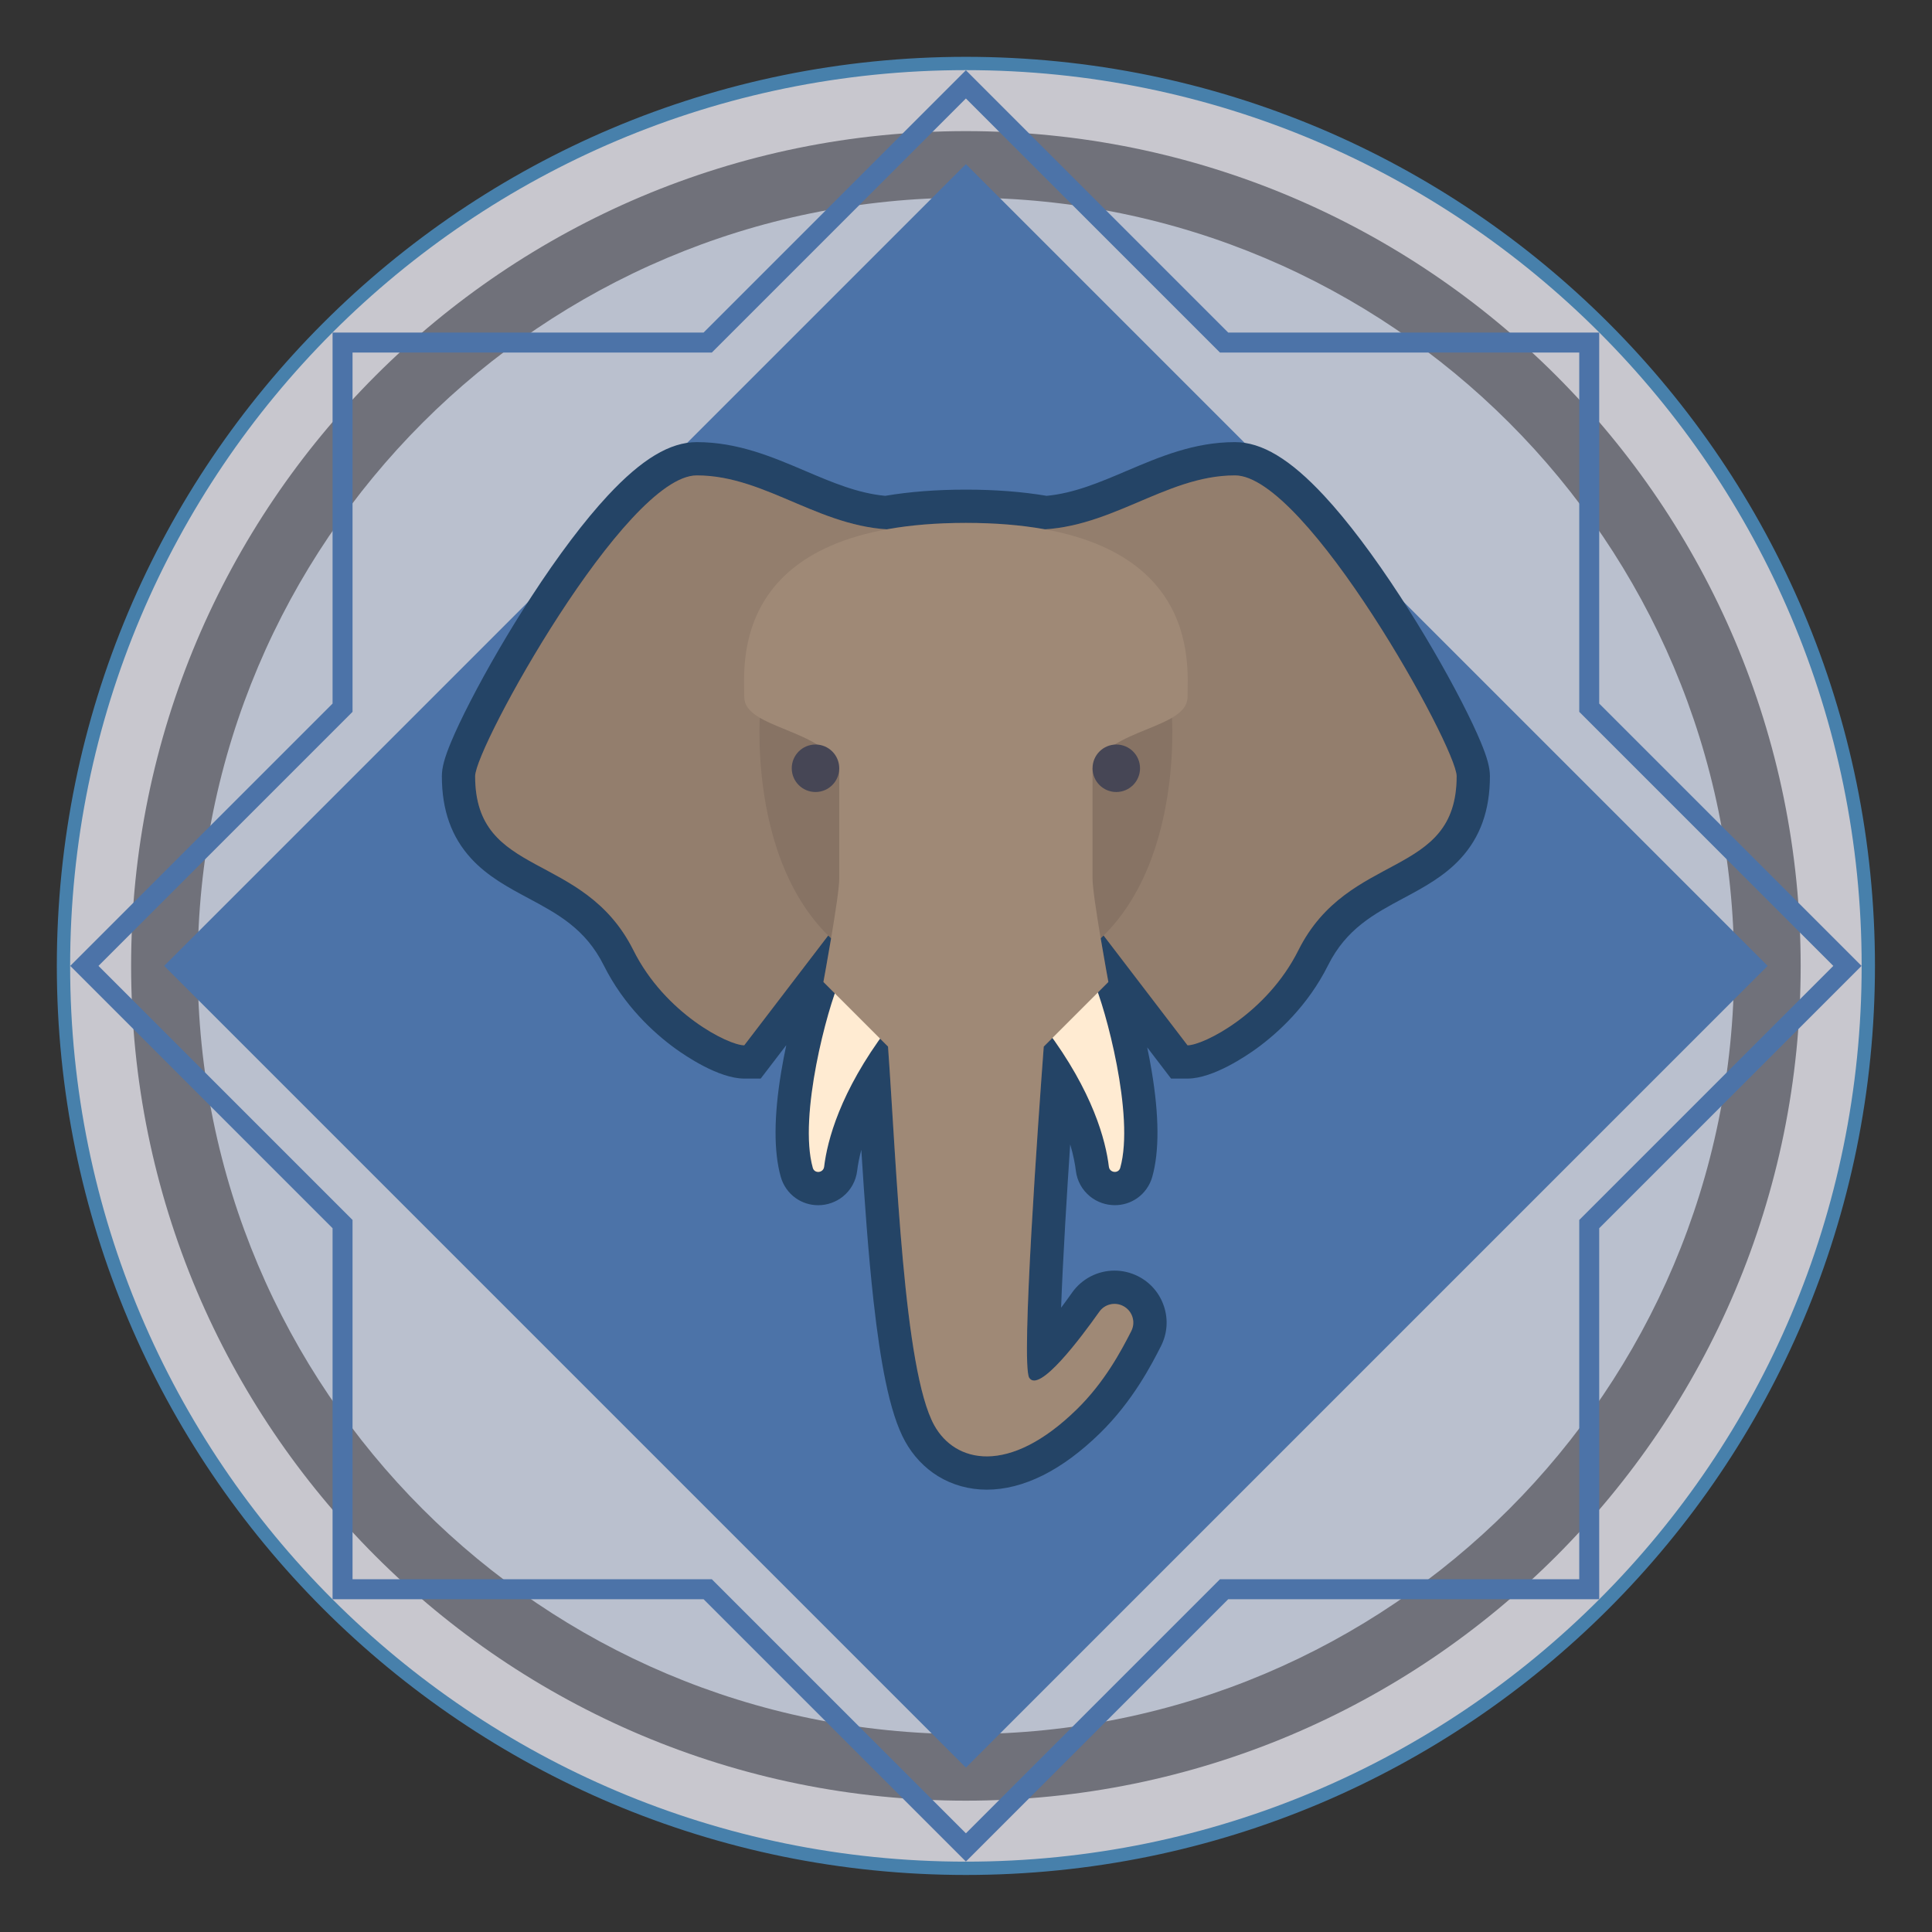 <?xml version="1.0" standalone="no"?><!DOCTYPE svg PUBLIC "-//W3C//DTD SVG 1.1//EN" "http://www.w3.org/Graphics/SVG/1.1/DTD/svg11.dtd"><svg height="2903" node-id="1" sillyvg="true" template-height="2903" template-width="2903" version="1.1" viewBox="0 0 2903 2903" width="2903" xmlns="http://www.w3.org/2000/svg" xmlns:xlink="http://www.w3.org/1999/xlink"><rect x="0" y="0" width="2903" height="2903" fill="#333333" stroke="none"/><defs node-id="24"></defs><g node-id="77"><path d="M 1451.34 2807.30 C 1268.29 2807.30 1090.71 2771.44 923.54 2700.73 C 843.19 2666.75 765.69 2624.69 693.20 2575.71 C 621.41 2527.21 553.89 2471.50 492.53 2410.15 C 431.18 2348.79 375.47 2281.27 326.96 2209.47 C 277.99 2136.99 235.93 2059.49 201.94 1979.14 C 131.24 1811.97 95.38 1634.39 95.38 1451.34 C 95.38 1268.29 131.24 1090.71 201.94 923.54 C 235.93 843.19 277.99 765.69 326.96 693.20 C 375.47 621.40 431.18 553.89 492.53 492.53 C 553.89 431.17 621.41 375.47 693.20 326.96 C 765.69 277.99 843.19 235.93 923.54 201.94 C 1090.71 131.23 1268.29 95.38 1451.34 95.38 C 1634.39 95.38 1811.97 131.23 1979.14 201.94 C 2059.49 235.93 2136.99 277.99 2209.48 326.96 C 2281.27 375.47 2348.79 431.18 2410.15 492.53 C 2471.50 553.89 2527.21 621.40 2575.72 693.20 C 2624.69 765.69 2666.75 843.19 2700.74 923.54 C 2771.44 1090.71 2807.30 1268.29 2807.30 1451.34 C 2807.30 1634.39 2771.44 1811.97 2700.74 1979.14 C 2666.75 2059.49 2624.69 2136.99 2575.72 2209.47 C 2527.21 2281.27 2471.50 2348.79 2410.15 2410.15 C 2348.79 2471.50 2281.27 2527.21 2209.48 2575.71 C 2136.99 2624.69 2059.49 2666.75 1979.14 2700.74 C 1811.97 2771.44 1634.39 2807.30 1451.34 2807.30 Z" fill="#c8c7ce" fill-rule="nonzero" group-id="1" node-id="28" stroke="none" target-height="2711.92" target-width="2711.92" target-x="95.38" target-y="95.38"></path><path d="M 1451.34 105.38 C 2194.69 105.38 2797.30 707.99 2797.30 1451.34 C 2797.30 2194.69 2194.69 2797.30 1451.34 2797.30 C 707.99 2797.30 105.38 2194.69 105.38 1451.34 C 105.38 707.99 707.99 105.38 1451.34 105.38 M 1451.34 85.38 C 1358.67 85.38 1266.06 94.72 1176.07 113.13 C 1088.36 131.08 1002.09 157.86 919.64 192.74 C 838.70 226.97 760.63 269.35 687.61 318.68 C 615.28 367.54 547.27 423.65 485.46 485.46 C 423.65 547.27 367.54 615.28 318.68 687.61 C 269.34 760.63 226.97 838.70 192.74 919.64 C 157.86 1002.09 131.08 1088.36 113.13 1176.07 C 94.72 1266.06 85.38 1358.68 85.38 1451.34 C 85.38 1544.01 94.72 1636.62 113.13 1726.61 C 131.08 1814.32 157.86 1900.60 192.74 1983.04 C 226.97 2063.98 269.34 2142.05 318.68 2215.07 C 367.54 2287.40 423.65 2355.41 485.46 2417.22 C 547.27 2479.03 615.28 2535.14 687.61 2584.00 C 760.63 2633.34 838.70 2675.71 919.64 2709.95 C 1002.09 2744.82 1088.36 2771.60 1176.07 2789.55 C 1266.06 2807.96 1358.67 2817.30 1451.34 2817.30 C 1544.01 2817.30 1636.62 2807.96 1726.61 2789.55 C 1814.32 2771.60 1900.60 2744.82 1983.04 2709.95 C 2063.98 2675.71 2142.05 2633.34 2215.08 2584.00 C 2287.40 2535.14 2355.41 2479.03 2417.22 2417.22 C 2479.03 2355.41 2535.14 2287.40 2584.00 2215.07 C 2633.34 2142.05 2675.71 2063.98 2709.95 1983.04 C 2744.82 1900.60 2771.60 1814.32 2789.55 1726.61 C 2807.96 1636.62 2817.30 1544.01 2817.30 1451.34 C 2817.30 1358.68 2807.96 1266.06 2789.55 1176.07 C 2771.60 1088.36 2744.82 1002.09 2709.95 919.64 C 2675.71 838.70 2633.34 760.63 2584.00 687.61 C 2535.14 615.28 2479.03 547.27 2417.22 485.46 C 2355.41 423.65 2287.40 367.54 2215.08 318.68 C 2142.05 269.35 2063.98 226.97 1983.04 192.74 C 1900.60 157.87 1814.32 131.08 1726.61 113.13 C 1636.62 94.72 1544.01 85.38 1451.34 85.38 L 1451.34 85.38 Z" fill="#4780ab" fill-rule="nonzero" group-id="1" node-id="30" stroke="none" target-height="2731.92" target-width="2731.92" target-x="85.38" target-y="85.38"></path></g><g node-id="78"><path d="M 1451.34 2655.67 C 1288.78 2655.67 1131.05 2623.82 982.54 2561.01 C 911.17 2530.82 842.34 2493.46 777.95 2449.96 C 714.19 2406.89 654.24 2357.42 599.75 2302.93 C 545.26 2248.45 495.80 2188.49 452.72 2124.73 C 409.22 2060.34 371.86 1991.51 341.67 1920.14 C 278.86 1771.63 247.01 1613.91 247.01 1451.34 C 247.01 1288.78 278.86 1131.06 341.67 982.55 C 371.86 911.17 409.22 842.34 452.72 777.95 C 495.80 714.19 545.26 654.24 599.75 599.75 C 654.24 545.26 714.19 495.80 777.95 452.72 C 842.34 409.22 911.17 371.86 982.54 341.67 C 1131.05 278.86 1288.78 247.01 1451.34 247.01 C 1613.90 247.01 1771.63 278.86 1920.14 341.67 C 1991.51 371.86 2060.34 409.22 2124.73 452.72 C 2188.49 495.80 2248.45 545.26 2302.93 599.75 C 2357.42 654.24 2406.89 714.19 2449.96 777.95 C 2493.46 842.34 2530.82 911.17 2561.01 982.55 C 2623.82 1131.06 2655.67 1288.78 2655.67 1451.34 C 2655.67 1613.91 2623.82 1771.63 2561.01 1920.14 C 2530.82 1991.51 2493.46 2060.34 2449.96 2124.73 C 2406.89 2188.49 2357.42 2248.45 2302.93 2302.93 C 2248.45 2357.42 2188.49 2406.89 2124.73 2449.96 C 2060.34 2493.46 1991.51 2530.82 1920.14 2561.01 C 1771.63 2623.82 1613.90 2655.67 1451.34 2655.67 Z" fill="#bac0ce" fill-rule="nonzero" group-id="2" node-id="35" stroke="none" target-height="2408.66" target-width="2408.66" target-x="247.01" target-y="247.01"></path><g node-id="83"><path d="M 1451.34 297.01 C 2088.86 297.01 2605.67 813.82 2605.67 1451.34 C 2605.67 2088.86 2088.86 2605.67 1451.34 2605.67 C 813.82 2605.67 297.01 2088.86 297.01 1451.34 C 297.01 813.82 813.82 297.01 1451.34 297.01 M 1451.34 197.01 C 1366.30 197.01 1281.29 205.58 1198.65 222.49 C 1118.07 238.98 1038.81 263.59 963.07 295.62 C 888.72 327.07 817.02 365.98 749.96 411.29 C 683.57 456.15 621.13 507.66 564.39 564.39 C 507.66 621.13 456.14 683.57 411.29 749.96 C 365.98 817.02 327.07 888.72 295.62 963.07 C 263.58 1038.81 238.98 1118.08 222.49 1198.66 C 205.58 1281.29 197.01 1366.30 197.01 1451.34 C 197.01 1536.38 205.58 1621.40 222.49 1704.03 C 238.98 1784.61 263.59 1863.87 295.62 1939.62 C 327.07 2013.96 365.98 2085.66 411.29 2152.72 C 456.15 2219.12 507.66 2281.55 564.39 2338.29 C 621.13 2395.02 683.57 2446.53 749.96 2491.39 C 817.02 2536.70 888.72 2575.61 963.07 2607.06 C 1038.81 2639.09 1118.07 2663.70 1198.65 2680.19 C 1281.29 2697.09 1366.30 2705.67 1451.34 2705.67 C 1536.38 2705.67 1621.40 2697.09 1704.03 2680.19 C 1784.61 2663.70 1863.87 2639.09 1939.62 2607.06 C 2013.96 2575.61 2085.66 2536.70 2152.72 2491.39 C 2219.12 2446.53 2281.55 2395.02 2338.29 2338.29 C 2395.02 2281.55 2446.53 2219.12 2491.39 2152.72 C 2536.70 2085.66 2575.61 2013.96 2607.06 1939.61 C 2639.09 1863.87 2663.70 1784.61 2680.19 1704.03 C 2697.09 1621.40 2705.67 1536.38 2705.67 1451.34 C 2705.67 1366.30 2697.09 1281.29 2680.19 1198.65 C 2663.70 1118.07 2639.09 1038.81 2607.06 963.07 C 2575.61 888.72 2536.70 817.02 2491.39 749.96 C 2446.53 683.57 2395.02 621.13 2338.29 564.39 C 2281.55 507.66 2219.12 456.14 2152.72 411.29 C 2085.66 365.98 2013.96 327.07 1939.62 295.62 C 1863.87 263.58 1784.61 238.98 1704.03 222.49 C 1621.40 205.58 1536.38 197.01 1451.34 197.01 L 1451.34 197.01 Z" fill="#70717a" fill-rule="nonzero" group-id="2,7" node-id="39" stroke="none" target-height="2508.66" target-width="2508.66" target-x="197.01" target-y="197.01"></path></g></g><g node-id="79"><path d="M 1451.34 246.61 L 2656.05 1451.32 L 1451.34 2656.03 L 246.63 1451.32 Z" fill="#4c73a8" fill-rule="nonzero" group-id="3" node-id="45" stroke="none" target-height="2409.42" target-width="2409.42" target-x="246.63" target-y="246.61"></path></g><g node-id="80"><g node-id="84"><path d="M 1451.34 2797.14 L 1057.17 2402.96 L 499.72 2402.96 L 499.72 1845.51 L 105.55 1451.34 L 499.72 1057.17 L 499.72 499.72 L 1057.17 499.72 L 1451.34 105.55 L 1845.51 499.72 L 2402.96 499.72 L 2402.96 1057.16 L 2797.13 1451.34 L 2402.96 1845.51 L 2402.96 2402.96 L 1845.51 2402.96 L 1451.34 2797.14 Z M 529.72 2372.96 L 1069.59 2372.96 L 1451.34 2754.71 L 1833.09 2372.96 L 2372.96 2372.96 L 2372.96 1833.09 L 2754.71 1451.34 L 2372.96 1069.59 L 2372.96 529.72 L 1833.09 529.72 L 1451.34 147.97 L 1069.59 529.72 L 529.72 529.72 L 529.72 1069.59 L 147.97 1451.34 L 529.72 1833.09 L 529.72 2372.96 Z" fill="#4c73a8" fill-rule="nonzero" group-id="4,8" node-id="52" stroke="none" target-height="2691.59" target-width="2691.58" target-x="105.55" target-y="105.55"></path></g></g><g node-id="81"><path d="M 1482.72 2213.35 C 1439.60 2213.35 1402.85 2191.59 1381.88 2153.66 C 1341.08 2079.83 1327.80 1865.97 1316.08 1677.29 C 1314.90 1658.17 1313.74 1639.61 1312.60 1621.81 C 1276.81 1683.70 1266.20 1730.94 1263.15 1756.13 C 1261.09 1773.13 1246.58 1785.95 1229.41 1785.95 C 1214.27 1785.95 1201.35 1776.16 1197.24 1761.59 C 1176.26 1687.17 1207.85 1557.05 1225.83 1499.46 L 1213.60 1487.23 L 1130.67 1595.67 L 1118.32 1595.67 C 1098.03 1595.67 1063.08 1579.79 1029.28 1555.21 C 999.32 1533.42 957.68 1495.60 929.45 1439.13 C 898.54 1377.32 851.34 1352.04 805.70 1327.61 C 748.29 1296.87 688.94 1265.09 688.94 1166.29 C 688.94 1159.94 688.94 1143.08 728.69 1065.84 C 754.19 1016.28 786.39 961.06 819.34 910.34 C 858.83 849.56 897.60 798.20 931.46 761.79 C 976.80 713.03 1014.58 689.33 1046.95 689.33 C 1103.21 689.33 1152.62 710.36 1200.40 730.70 C 1243.70 749.13 1284.65 766.56 1331.13 770.22 C 1367.11 763.90 1407.54 760.70 1451.34 760.70 C 1495.14 760.70 1535.57 763.90 1571.55 770.22 C 1618.03 766.56 1658.98 749.13 1702.28 730.70 C 1750.06 710.36 1799.47 689.33 1855.72 689.33 C 1888.09 689.33 1925.87 713.03 1971.22 761.79 C 2005.08 798.20 2043.85 849.56 2083.34 910.34 C 2116.29 961.05 2148.49 1016.28 2173.99 1065.83 C 2213.74 1143.08 2213.74 1159.94 2213.74 1166.29 C 2213.74 1265.10 2154.39 1296.87 2096.98 1327.61 C 2051.34 1352.04 2004.14 1377.32 1973.23 1439.13 C 1945.00 1495.60 1903.36 1533.42 1873.40 1555.21 C 1839.60 1579.79 1804.65 1595.67 1784.36 1595.67 L 1772.00 1595.67 L 1689.08 1487.23 L 1678.27 1498.03 C 1687.21 1526.25 1698.32 1568.54 1705.83 1613.35 C 1716.52 1677.18 1717.02 1727.03 1707.31 1761.52 C 1703.21 1776.10 1690.28 1785.89 1675.13 1785.89 C 1657.95 1785.89 1643.43 1773.07 1641.37 1756.07 C 1638.26 1730.40 1627.31 1681.98 1590.02 1618.53 C 1585.93 1675.16 1579.94 1761.56 1575.29 1842.90 C 1568.98 1953.27 1567.79 2008.19 1568.11 2035.49 C 1581.70 2021.84 1602.58 1997.32 1631.36 1956.61 C 1641.28 1942.58 1657.46 1934.20 1674.64 1934.20 C 1682.85 1934.20 1691.09 1936.15 1698.46 1939.84 C 1711.28 1946.24 1720.79 1957.24 1725.25 1970.80 C 1729.69 1984.31 1728.58 1998.73 1722.12 2011.42 C 1709.14 2036.89 1682.12 2089.89 1635.32 2135.65 C 1583.34 2186.48 1530.57 2213.35 1482.72 2213.35 Z" fill="#464655" fill-rule="nonzero" group-id="5" node-id="58" stroke="none" target-height="1524.02" target-width="1524.8" target-x="688.94" target-y="689.33"></path><path d="M 1855.72 714.33 C 1962.76 714.33 2188.74 1122.68 2188.74 1166.29 C 2188.74 1320.91 2026.15 1277.40 1950.87 1427.95 C 1903.30 1523.10 1808.15 1570.67 1784.36 1570.67 L 1658.23 1405.73 C 1656.80 1407.15 1655.35 1408.55 1653.88 1409.94 C 1659.70 1444.59 1665.43 1475.52 1665.43 1475.52 L 1649.67 1491.28 C 1669.22 1546.49 1702.93 1684.78 1683.25 1754.75 C 1682.07 1758.93 1678.63 1760.89 1675.13 1760.89 C 1671.01 1760.89 1666.81 1758.15 1666.19 1753.06 C 1661.65 1715.62 1644.13 1647.21 1581.40 1559.55 L 1568.33 1572.62 C 1560.70 1674.75 1533.66 2049.67 1546.49 2070.20 C 1548.28 2073.07 1550.77 2074.37 1553.82 2074.37 C 1575.92 2074.37 1627.18 2005.84 1651.78 1971.04 C 1657.19 1963.37 1665.80 1959.20 1674.64 1959.20 C 1678.91 1959.20 1683.24 1960.17 1687.29 1962.20 C 1701.28 1969.19 1706.95 1986.13 1699.85 2000.06 C 1684.32 2030.54 1659.62 2076.93 1617.85 2117.77 C 1566.06 2168.42 1519.82 2188.35 1482.72 2188.35 C 1446.61 2188.35 1419.17 2169.43 1403.76 2141.56 C 1357.76 2058.32 1347.40 1754.56 1334.33 1572.60 L 1322.36 1560.63 C 1260.23 1647.82 1242.85 1715.85 1238.33 1753.12 C 1237.72 1758.20 1233.53 1760.94 1229.40 1760.94 C 1225.92 1760.94 1222.48 1758.98 1221.30 1754.81 C 1201.74 1685.43 1234.76 1548.77 1254.38 1492.65 L 1237.25 1475.52 C 1237.25 1475.52 1242.97 1444.59 1248.80 1409.94 C 1247.33 1408.55 1245.88 1407.15 1244.45 1405.73 L 1118.32 1570.67 C 1094.53 1570.67 999.38 1523.10 951.81 1427.95 C 876.53 1277.40 713.93 1320.91 713.93 1166.29 C 713.93 1122.68 939.91 714.33 1046.95 714.33 C 1146.73 714.33 1225.85 788.38 1332.46 795.38 C 1366.44 789.19 1405.78 785.69 1451.34 785.69 C 1496.90 785.69 1536.23 789.19 1570.22 795.38 C 1676.83 788.38 1755.94 714.33 1855.72 714.33 M 1855.72 664.33 C 1794.37 664.33 1742.58 686.38 1692.49 707.70 C 1652.12 724.88 1613.90 741.15 1572.61 745.03 C 1536.04 738.84 1495.28 735.70 1451.34 735.70 C 1407.40 735.70 1366.64 738.84 1330.07 745.03 C 1288.78 741.15 1250.56 724.88 1210.19 707.70 C 1160.10 686.38 1108.31 664.33 1046.96 664.33 C 1006.71 664.33 964.19 689.89 913.15 744.77 C 878.33 782.21 838.64 834.75 798.38 896.71 C 764.98 948.12 732.34 1004.11 706.46 1054.39 C 694.39 1077.84 684.72 1098.27 677.70 1115.13 C 667.92 1138.60 663.94 1153.42 663.94 1166.29 C 663.94 1217.25 678.34 1257.71 707.97 1289.98 C 732.64 1316.85 763.78 1333.52 793.90 1349.64 C 838.04 1373.28 879.73 1395.60 907.09 1450.31 C 937.57 1511.28 982.37 1552.00 1014.58 1575.43 C 1029.17 1586.04 1079.78 1620.67 1118.32 1620.67 L 1143.03 1620.67 L 1158.04 1601.04 L 1181.47 1570.41 C 1178.69 1583.36 1176.10 1596.84 1173.82 1610.58 C 1162.73 1677.48 1162.52 1730.57 1173.18 1768.38 C 1176.83 1781.34 1184.85 1792.70 1195.75 1800.36 C 1205.61 1807.28 1217.25 1810.94 1229.40 1810.94 C 1242.90 1810.94 1256.09 1806.30 1266.55 1797.88 C 1278.50 1788.25 1286.10 1774.50 1287.97 1759.15 C 1288.95 1751.06 1290.79 1740.48 1294.19 1727.68 C 1298.99 1803.11 1304.61 1883.42 1312.55 1954.70 C 1317.92 2002.94 1323.78 2042.18 1330.47 2074.67 C 1338.78 2115.02 1348.43 2144.82 1360.00 2165.75 C 1371.98 2187.42 1388.99 2205.47 1409.21 2217.95 C 1430.82 2231.29 1456.24 2238.35 1482.72 2238.35 C 1510.05 2238.35 1538.43 2231.09 1567.10 2216.79 C 1595.56 2202.59 1624.40 2181.30 1652.81 2153.52 C 1702.54 2104.90 1730.81 2049.43 1744.40 2022.77 C 1753.91 2004.10 1755.55 1982.87 1749.00 1962.98 C 1742.44 1943.05 1728.47 1926.88 1709.65 1917.47 C 1698.82 1912.06 1686.72 1909.20 1674.65 1909.20 C 1649.36 1909.19 1625.54 1921.52 1610.95 1942.18 C 1606.38 1948.63 1600.71 1956.52 1594.41 1964.95 C 1595.63 1930.81 1597.70 1888.44 1600.58 1838.68 C 1602.89 1798.64 1605.51 1757.53 1608.05 1719.53 C 1612.95 1736.00 1615.37 1749.33 1616.56 1759.08 C 1618.42 1774.43 1626.03 1788.19 1637.98 1797.82 C 1648.45 1806.25 1661.64 1810.89 1675.14 1810.89 C 1687.29 1810.89 1698.93 1807.23 1708.80 1800.30 C 1719.70 1792.64 1727.72 1781.28 1731.38 1768.30 C 1742.09 1730.22 1741.79 1676.70 1730.49 1609.22 C 1728.46 1597.12 1726.19 1585.24 1723.79 1573.77 L 1744.64 1601.04 L 1759.65 1620.67 L 1784.36 1620.67 C 1822.90 1620.67 1873.51 1586.04 1888.10 1575.43 C 1920.31 1552.00 1965.11 1511.28 1995.59 1450.31 C 2022.95 1395.60 2064.64 1373.28 2108.78 1349.64 C 2138.90 1333.52 2170.05 1316.85 2194.71 1289.98 C 2224.34 1257.70 2238.74 1217.24 2238.74 1166.29 C 2238.74 1153.42 2234.76 1138.60 2224.98 1115.12 C 2217.96 1098.27 2208.29 1077.84 2196.22 1054.39 C 2170.34 1004.11 2137.70 948.12 2104.30 896.71 C 2064.04 834.75 2024.35 782.21 1989.53 744.76 C 1938.49 689.89 1895.97 664.33 1855.72 664.33 L 1855.72 664.33 Z" fill="#244466" fill-rule="nonzero" group-id="5" node-id="60" stroke="none" target-height="1574.02" target-width="1574.8" target-x="663.94" target-y="664.33"></path></g><g node-id="82"><path d="M 1546.49 795.80 C 1665.42 799.57 1748.68 714.33 1855.72 714.33 C 1962.76 714.33 2188.74 1122.68 2188.74 1166.29 C 2188.74 1320.91 2026.14 1277.40 1950.87 1427.95 C 1903.30 1523.10 1808.15 1570.67 1784.36 1570.67 L 1475.13 1166.29 L 1546.49 795.80 M 1356.19 795.80 C 1237.25 799.57 1154.00 714.33 1046.95 714.33 C 939.91 714.33 713.93 1122.68 713.93 1166.29 C 713.93 1320.91 876.53 1277.40 951.81 1427.95 C 999.38 1523.10 1094.53 1570.67 1118.32 1570.67 L 1427.55 1166.29 L 1356.19 795.80" fill="#937e6d" fill-rule="nonzero" group-id="6" node-id="65" stroke="none" target-height="856.34" target-width="1474.81" target-x="713.93" target-y="714.33"></path><path d="M 1142.10 1071.14 C 1142.10 1071.14 1118.32 1356.59 1308.62 1451.74 L 1308.62 1071.14 L 1142.10 1071.14 Z M 1760.57 1071.14 C 1760.57 1071.14 1784.36 1356.59 1594.06 1451.74 L 1594.06 1071.14 L 1760.57 1071.14 Z" fill="#877364" fill-rule="nonzero" group-id="6" node-id="67" stroke="none" target-height="380.6" target-width="666.04" target-x="1118.32" target-y="1071.14"></path><path d="M 1238.33 1753.12 C 1243.08 1713.92 1262.06 1640.67 1332.40 1546.89 L 1261.05 1475.53 C 1243.94 1513.15 1199.27 1676.67 1221.31 1754.81 C 1223.87 1763.91 1237.19 1762.51 1238.33 1753.12 Z M 1643.49 1475.53 L 1572.13 1546.89 C 1642.43 1640.62 1661.43 1713.84 1666.19 1753.06 C 1667.33 1762.46 1680.68 1763.86 1683.25 1754.75 C 1705.24 1676.59 1660.59 1513.14 1643.49 1475.53 Z" fill="#ffebd2" fill-rule="nonzero" group-id="6" node-id="69" stroke="none" target-height="288.38" target-width="505.97" target-x="1199.27" target-y="1475.53"></path><path d="M 1784.36 1047.36 C 1784.36 999.78 1808.15 785.70 1451.34 785.70 C 1094.53 785.70 1118.32 999.78 1118.32 1047.36 C 1118.32 1094.93 1237.25 1094.93 1261.04 1154.40 L 1261.04 1320.38 C 1261.04 1346.90 1237.25 1475.52 1237.25 1475.52 L 1334.33 1572.60 C 1347.39 1754.57 1357.76 2058.32 1403.76 2141.56 C 1434.98 2198.06 1515.62 2217.73 1617.85 2117.77 C 1659.62 2076.93 1684.32 2030.54 1699.85 2000.06 C 1706.95 1986.13 1701.28 1969.19 1687.29 1962.20 C 1674.85 1955.98 1659.81 1959.68 1651.78 1971.04 C 1623.79 2010.63 1561.30 2093.89 1546.49 2070.20 C 1533.65 2049.67 1560.70 1674.75 1568.33 1572.62 L 1665.43 1475.52 C 1665.43 1475.52 1641.64 1346.90 1641.64 1320.38 L 1641.64 1154.40 C 1665.42 1094.93 1784.36 1094.93 1784.36 1047.36 Z" fill="#9f8976" fill-rule="nonzero" group-id="6" node-id="71" stroke="none" target-height="1432.03" target-width="713.62" target-x="1094.53" target-y="785.7"></path><path d="M 1189.68 1154.39 C 1189.68 1174.10 1205.66 1190.07 1225.36 1190.07 C 1245.07 1190.07 1261.04 1174.10 1261.04 1154.39 C 1261.04 1134.68 1245.07 1118.71 1225.36 1118.71 C 1205.65 1118.71 1189.68 1134.68 1189.68 1154.39 Z" fill="#464655" fill-rule="nonzero" group-id="6" node-id="73" stroke="none" target-height="71.36" target-width="71.36" target-x="1189.68" target-y="1118.71"></path><path d="M 1641.64 1154.39 C 1641.64 1174.10 1657.61 1190.07 1677.32 1190.07 C 1697.02 1190.07 1713.00 1174.10 1713.00 1154.39 C 1713.00 1134.68 1697.02 1118.71 1677.32 1118.71 C 1657.61 1118.71 1641.64 1134.68 1641.64 1154.39 Z" fill="#464655" fill-rule="nonzero" group-id="6" node-id="75" stroke="none" target-height="71.36" target-width="71.36" target-x="1641.64" target-y="1118.71"></path></g></svg>